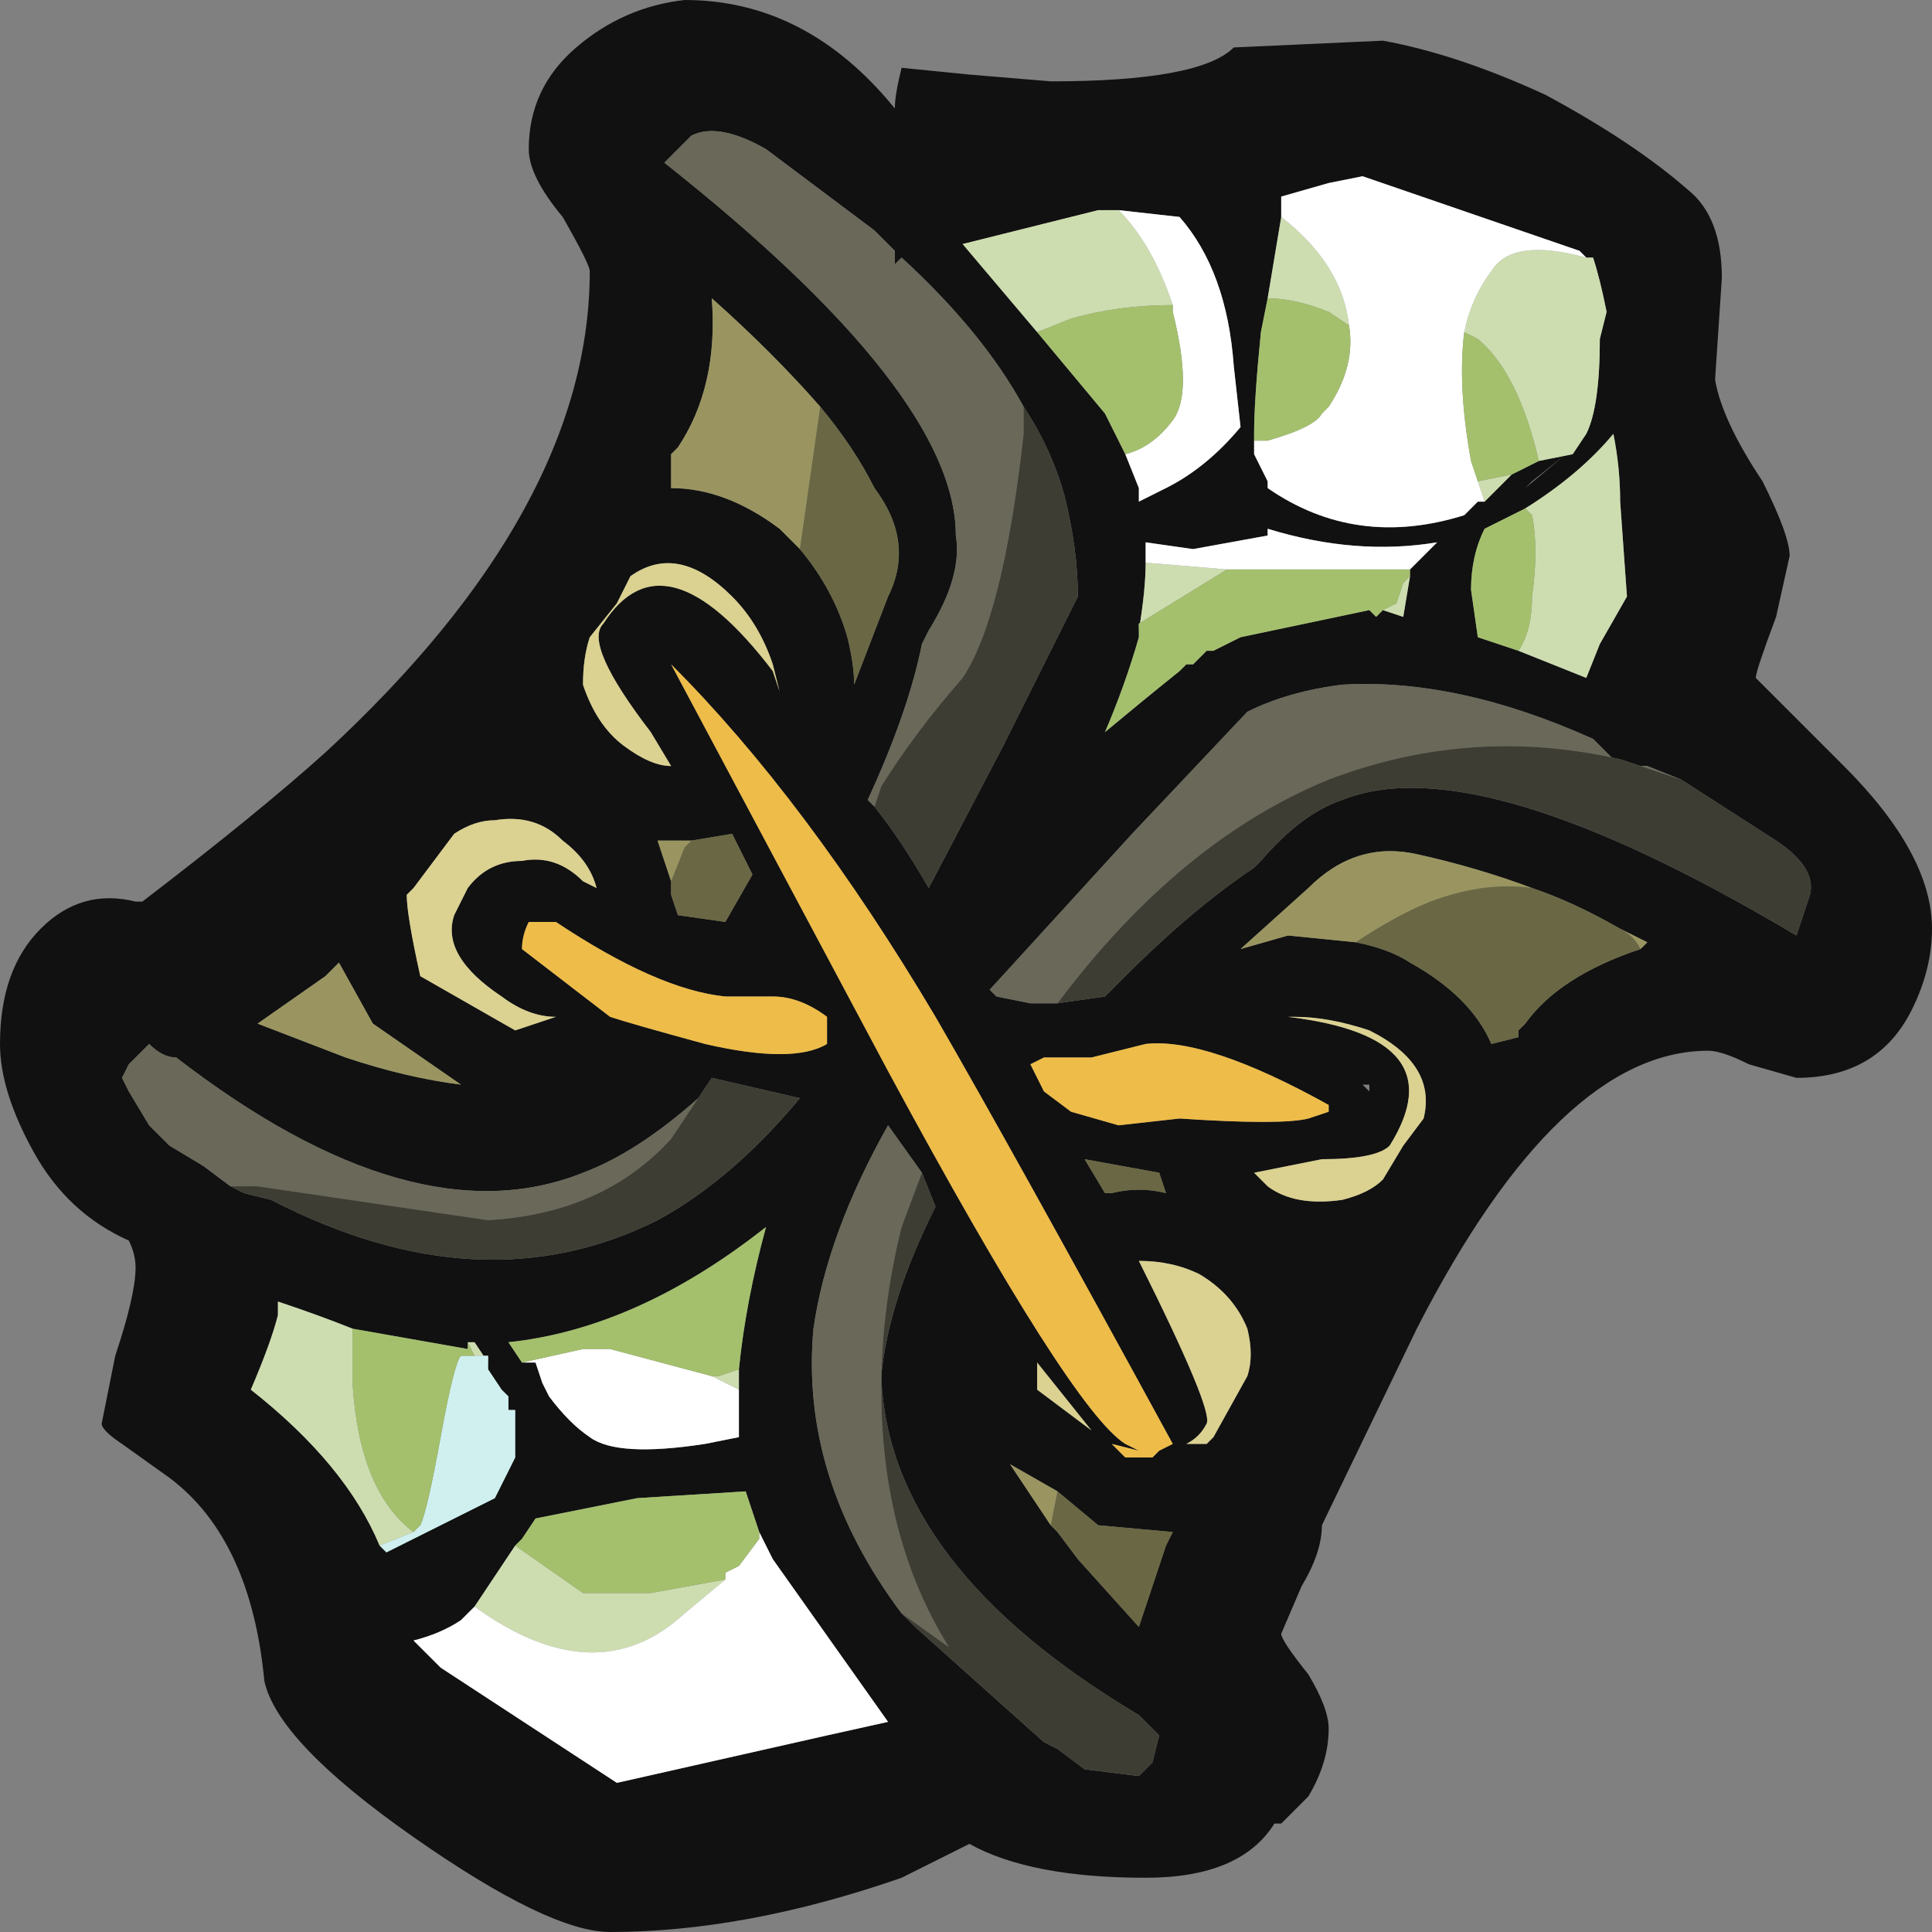 <?xml version="1.0" encoding="UTF-8" standalone="no"?>
<svg xmlns:ffdec="https://www.free-decompiler.com/flash" xmlns:xlink="http://www.w3.org/1999/xlink" ffdec:objectType="shape" height="14.25px" width="14.25px" xmlns="http://www.w3.org/2000/svg">
  <rect width="100%" height="100%" fill="#808080" stroke="none"/>
  <g transform="matrix(1.0, 0.0, 0.0, 1.0, 12.7, 3.35)">
    <path d="M-6.05 -2.85 L-5.55 -2.8 -4.95 -2.75 Q-3.85 -2.75 -3.6 -3.0 L-2.5 -3.05 Q-1.95 -2.95 -1.3 -2.65 -0.65 -2.3 -0.25 -1.95 0.0 -1.75 0.0 -1.3 L-0.05 -0.55 Q0.0 -0.25 0.3 0.2 0.5 0.6 0.5 0.75 L0.4 1.2 Q0.25 1.6 0.25 1.65 L0.9 2.3 Q1.55 2.95 1.55 3.5 1.55 3.8 1.4 4.1 1.15 4.6 0.55 4.6 L0.2 4.5 Q0.0 4.4 -0.1 4.4 -1.2 4.4 -2.25 6.45 L-2.95 7.9 Q-2.95 8.1 -3.1 8.35 L-3.25 8.7 Q-3.25 8.75 -3.05 9.0 -2.9 9.25 -2.9 9.4 -2.9 9.65 -3.05 9.9 L-3.25 10.1 -3.3 10.1 Q-3.55 10.5 -4.25 10.5 -5.1 10.5 -5.55 10.25 L-6.05 10.5 Q-7.2 10.9 -8.2 10.9 -8.65 10.9 -9.65 10.2 -10.65 9.5 -10.75 9.05 -10.85 8.0 -11.45 7.55 L-11.8 7.3 Q-11.95 7.2 -11.95 7.15 L-11.85 6.65 Q-11.7 6.2 -11.7 6.0 -11.7 5.9 -11.75 5.8 -12.2 5.6 -12.45 5.15 -12.7 4.7 -12.7 4.35 -12.7 3.8 -12.4 3.5 -12.1 3.2 -11.7 3.3 L-11.65 3.3 Q-10.8 2.65 -10.3 2.2 -8.35 0.4 -8.35 -1.35 -8.35 -1.4 -8.55 -1.75 -8.8 -2.05 -8.8 -2.25 -8.8 -2.7 -8.45 -3.0 -8.1 -3.3 -7.65 -3.35 -6.75 -3.35 -6.1 -2.55 -6.1 -2.65 -6.05 -2.85 M-5.15 -0.35 Q-5.45 -0.9 -6.05 -1.45 L-6.1 -1.4 -6.1 -1.5 -6.25 -1.65 -7.05 -2.25 Q-7.4 -2.45 -7.6 -2.35 L-7.8 -2.15 Q-5.65 -0.45 -5.65 0.6 -5.6 0.9 -5.85 1.3 L-5.9 1.4 Q-6.0 1.9 -6.3 2.55 L-6.25 2.6 Q-6.05 2.85 -5.85 3.2 L-5.3 2.15 -4.75 1.05 Q-4.75 0.7 -4.85 0.3 -4.95 -0.05 -5.15 -0.35 M-6.65 -0.35 Q-7.0 -0.75 -7.45 -1.15 -7.4 -0.5 -7.7 -0.05 L-7.75 0.0 -7.75 0.05 Q-7.75 0.15 -7.75 0.25 -7.35 0.25 -6.95 0.55 L-6.8 0.7 Q-6.55 1.0 -6.45 1.35 -6.4 1.55 -6.4 1.7 L-6.15 1.05 Q-5.95 0.65 -6.25 0.25 -6.4 -0.05 -6.65 -0.35 M-1.0 -1.45 L-1.05 -1.5 -2.65 -2.05 -2.9 -2.0 -3.25 -1.9 -3.25 -1.75 -3.35 -1.15 -3.4 -0.9 Q-3.45 -0.4 -3.45 -0.15 L-3.45 -0.1 -3.45 0.0 -3.35 0.2 -3.35 0.25 Q-2.7 0.7 -1.9 0.45 L-1.8 0.35 -1.75 0.35 -1.55 0.15 -1.35 0.05 -1.1 0.0 -1.0 -0.15 Q-0.9 -0.35 -0.9 -0.85 L-0.85 -1.05 Q-0.9 -1.3 -0.95 -1.45 L-1.0 -1.45 M-4.45 -1.8 L-4.6 -1.8 -5.6 -1.55 -5.05 -0.9 -4.55 -0.3 -4.4 0.0 -4.3 0.25 -4.3 0.35 -4.1 0.25 Q-3.8 0.1 -3.55 -0.2 L-3.6 -0.65 Q-3.65 -1.35 -4.0 -1.75 L-4.45 -1.8 M-1.5 1.45 L-1.0 1.65 -0.9 1.4 -0.7 1.05 -0.75 0.35 Q-0.75 0.1 -0.8 -0.15 -1.05 0.15 -1.45 0.4 -1.55 0.45 -1.75 0.55 -1.85 0.75 -1.85 1.0 L-1.8 1.35 -1.5 1.45 M-1.4 0.2 L-1.45 0.25 -1.15 0.0 -1.4 0.2 M-2.3 0.9 L-2.3 0.85 -2.1 0.65 Q-2.7 0.75 -3.35 0.55 L-3.35 0.6 -3.9 0.7 -4.25 0.65 -4.25 0.8 Q-4.25 1.0 -4.3 1.3 L-4.3 1.35 Q-4.4 1.7 -4.55 2.05 L-4.55 2.05 Q-4.25 1.8 -4.0 1.6 L-3.95 1.55 -3.9 1.55 -3.8 1.45 -3.75 1.45 -3.55 1.35 -2.6 1.15 -2.55 1.2 -2.5 1.15 -2.35 1.2 -2.3 0.9 M-0.75 3.5 Q-1.1 3.3 -1.4 3.2 -1.8 3.05 -2.25 2.95 -2.7 2.85 -3.05 3.2 L-3.55 3.65 -3.2 3.55 -2.7 3.6 Q-2.45 3.65 -2.3 3.75 -1.85 4.0 -1.7 4.35 L-1.5 4.3 -1.5 4.25 -1.45 4.2 Q-1.2 3.85 -0.6 3.65 L-0.55 3.6 -0.75 3.5 M-0.3 2.4 L-0.55 2.3 -0.6 2.3 -0.75 2.25 -0.8 2.25 -0.95 2.1 Q-1.95 1.65 -2.8 1.7 -3.2 1.75 -3.5 1.9 L-4.35 2.8 -5.4 3.95 -5.35 4.0 -5.1 4.05 -4.9 4.05 -4.55 4.0 -4.4 3.85 Q-3.9 3.35 -3.45 3.05 L-3.4 3.0 Q-3.1 2.65 -2.8 2.55 -1.8 2.15 0.55 3.55 L0.65 3.25 Q0.7 3.05 0.4 2.85 L-0.3 2.4 M-2.9 4.85 L-2.9 4.8 Q-3.8 4.3 -4.25 4.35 L-4.65 4.45 -5.0 4.45 -5.1 4.5 -5.0 4.7 -4.8 4.85 -4.45 4.95 -4.0 4.9 Q-3.25 4.95 -3.05 4.9 L-2.9 4.85 M-5.05 6.7 L-5.05 6.9 -4.65 7.2 -5.05 6.7 M-3.15 4.15 L-3.2 4.15 Q-1.95 4.3 -2.45 5.1 -2.55 5.2 -2.95 5.2 L-3.45 5.3 -3.35 5.4 Q-3.15 5.55 -2.8 5.5 -2.6 5.45 -2.5 5.35 L-2.35 5.1 -2.2 4.9 Q-2.1 4.5 -2.6 4.25 -2.9 4.15 -3.15 4.15 M-4.55 5.45 L-4.5 5.45 Q-4.3 5.4 -4.1 5.45 L-4.15 5.3 -4.7 5.2 -4.55 5.45 M-3.95 7.3 L-3.8 7.3 -3.75 7.25 -3.5 6.8 Q-3.45 6.65 -3.5 6.45 -3.6 6.2 -3.85 6.05 -4.05 5.95 -4.3 5.95 -3.75 7.05 -3.8 7.15 -3.85 7.25 -3.95 7.3 L-4.15 7.35 -4.05 7.3 Q-5.25 5.1 -5.8 4.15 -6.75 2.55 -7.75 1.55 L-6.15 4.55 Q-4.8 7.05 -4.4 7.3 L-4.3 7.35 -4.5 7.3 -4.4 7.4 -4.2 7.4 -4.15 7.35 -3.95 7.3 M-2.65 4.65 L-2.6 4.7 -2.6 4.65 -2.65 4.65 M-3.05 6.15 L-3.05 6.15 M-7.0 1.55 Q-7.1 1.25 -7.3 1.05 -7.7 0.65 -8.05 0.9 L-8.15 1.1 -8.35 1.35 Q-8.4 1.5 -8.4 1.7 -8.3 2.0 -8.1 2.15 -7.9 2.3 -7.75 2.3 L-7.9 2.05 Q-8.4 1.4 -8.25 1.25 -7.8 0.55 -7.0 1.6 L-6.95 1.75 -7.0 1.55 M-8.55 2.85 Q-8.75 2.65 -9.05 2.7 -9.2 2.7 -9.35 2.8 L-9.65 3.2 -9.7 3.25 Q-9.7 3.4 -9.6 3.85 L-8.9 4.25 -8.6 4.15 Q-8.8 4.15 -9.0 4.0 -9.45 3.7 -9.35 3.4 L-9.25 3.2 Q-9.1 3.0 -8.85 3.0 -8.6 2.95 -8.4 3.15 L-8.3 3.2 Q-8.35 3.0 -8.55 2.85 M-7.6 2.85 L-7.85 2.85 -7.75 3.15 -7.75 3.25 -7.7 3.4 -7.35 3.45 -7.15 3.1 -7.3 2.8 -7.6 2.85 M-8.9 2.15 L-8.9 2.15 M-8.75 3.45 L-8.8 3.45 Q-8.85 3.55 -8.85 3.65 L-8.2 4.15 Q-8.05 4.2 -7.5 4.35 -6.85 4.5 -6.6 4.35 L-6.6 4.15 Q-6.8 4.0 -7.0 4.0 L-7.35 4.0 Q-7.85 3.95 -8.6 3.45 L-8.75 3.45 M-9.95 4.2 L-10.2 3.75 -10.3 3.85 -10.8 4.2 -10.15 4.45 Q-9.7 4.6 -9.3 4.65 L-9.95 4.2 M-7.55 4.75 Q-8.0 5.15 -8.4 5.3 -9.65 5.8 -11.4 4.45 -11.5 4.45 -11.6 4.35 -11.65 4.4 -11.75 4.5 L-11.8 4.6 -11.75 4.7 -11.6 4.95 -11.45 5.1 -11.2 5.25 -11.0 5.4 -10.9 5.45 -10.7 5.5 Q-9.15 6.3 -7.85 5.65 -7.3 5.35 -6.8 4.75 L-7.45 4.6 -7.55 4.75 M-10.1 6.45 Q-10.35 6.35 -10.65 6.25 L-10.65 6.35 Q-10.7 6.55 -10.85 6.9 -10.15 7.45 -9.9 8.05 L-9.85 8.1 -9.05 7.7 Q-8.95 7.5 -8.9 7.4 L-8.9 7.05 -8.95 7.05 -8.95 6.95 -9.0 6.9 -9.1 6.75 -9.1 6.7 -9.2 6.55 -9.25 6.55 -9.25 6.6 -10.1 6.45 M-8.85 6.7 L-8.75 6.7 -8.7 6.85 -8.65 6.95 Q-8.5 7.15 -8.35 7.25 -8.15 7.4 -7.5 7.3 L-7.25 7.25 -7.25 6.9 -7.25 6.75 Q-7.2 6.25 -7.05 5.7 -8.0 6.45 -8.95 6.55 L-8.85 6.7 M-5.9 5.3 L-6.15 4.95 Q-6.6 5.75 -6.7 6.45 -6.8 7.55 -6.05 8.55 L-5.95 8.65 -5.0 9.5 -4.9 9.55 -4.7 9.7 -4.3 9.75 -4.2 9.65 -4.15 9.45 -4.3 9.3 Q-6.15 8.2 -6.2 6.8 -6.15 6.25 -5.8 5.55 L-5.9 5.3 M-7.1 7.95 L-7.2 7.65 -8.0 7.7 -8.75 7.85 -8.85 8.0 -8.9 8.05 -9.2 8.5 -9.3 8.6 Q-9.45 8.7 -9.65 8.75 L-9.45 8.95 -8.15 9.8 -6.6 9.45 -6.15 9.35 -7.0 8.15 -7.1 7.95 M-4.95 7.9 L-4.9 7.95 -4.75 8.15 -4.3 8.65 -4.1 8.05 -4.05 7.95 -4.6 7.9 -4.9 7.65 -5.25 7.45 -4.95 7.9" fill="#111111" fill-rule="evenodd" stroke="none"/>
    <path d="M-3.25 -1.75 Q-2.8 -1.4 -2.75 -0.95 L-2.9 -1.05 Q-3.15 -1.15 -3.35 -1.15 L-3.25 -1.75 M-1.75 0.35 L-1.8 0.2 -1.55 0.15 -1.75 0.35 M-1.9 -0.9 Q-1.85 -1.15 -1.7 -1.35 -1.55 -1.6 -1.0 -1.45 L-0.95 -1.45 Q-0.9 -1.3 -0.85 -1.05 L-0.9 -0.85 Q-0.9 -0.35 -1.0 -0.15 L-1.1 0.0 -1.35 0.05 Q-1.5 -0.6 -1.8 -0.85 L-1.9 -0.9 M-5.05 -0.9 L-5.6 -1.55 -4.6 -1.8 -4.45 -1.8 Q-4.2 -1.55 -4.05 -1.1 -4.45 -1.1 -4.8 -1.0 L-5.05 -0.9 M-1.45 0.4 Q-1.05 0.15 -0.8 -0.15 -0.75 0.1 -0.75 0.35 L-0.7 1.05 -0.9 1.4 -1.0 1.65 -1.5 1.45 Q-1.4 1.3 -1.4 1.05 -1.35 0.7 -1.4 0.45 L-1.45 0.4 M-3.65 0.85 L-4.3 1.25 -4.3 1.3 Q-4.25 1.0 -4.25 0.8 L-3.65 0.85 M-2.5 1.15 L-2.4 1.1 -2.35 0.95 -2.3 0.9 -2.35 1.2 -2.5 1.15 M-9.9 8.05 Q-10.15 7.45 -10.85 6.9 -10.7 6.55 -10.65 6.35 L-10.65 6.25 Q-10.35 6.35 -10.1 6.45 L-10.1 6.85 Q-10.05 7.65 -9.65 7.95 L-9.9 8.05 M-9.25 6.55 L-9.2 6.55 -9.1 6.7 -9.1 6.65 -9.2 6.65 -9.25 6.55 M-7.25 6.9 L-7.45 6.8 -7.4 6.8 -7.25 6.75 -7.25 6.9 M-9.2 8.5 L-8.9 8.05 -8.4 8.4 -7.9 8.4 -7.35 8.3 -7.65 8.55 Q-8.3 9.15 -9.2 8.5" fill="#cdddb0" fill-rule="evenodd" stroke="none"/>
    <path d="M-6.25 2.6 L-6.3 2.55 Q-6.0 1.9 -5.9 1.4 L-5.85 1.3 Q-5.6 0.9 -5.65 0.6 -5.65 -0.45 -7.8 -2.15 L-7.6 -2.35 Q-7.4 -2.45 -7.05 -2.25 L-6.25 -1.65 -6.1 -1.5 -6.1 -1.4 -6.05 -1.45 Q-5.45 -0.9 -5.15 -0.35 L-5.15 -0.15 Q-5.3 1.2 -5.6 1.65 -5.95 2.05 -6.2 2.45 L-6.25 2.6 M-0.6 2.3 L-0.55 2.3 -0.3 2.4 -0.6 2.3 M-4.9 4.05 L-5.1 4.05 -5.35 4.0 -5.4 3.95 -4.35 2.8 -3.5 1.9 Q-3.2 1.75 -2.8 1.7 -1.95 1.65 -0.95 2.1 L-0.8 2.25 -0.75 2.25 Q-1.85 2.0 -2.9 2.4 -4.0 2.85 -4.9 4.05 M-11.0 5.4 L-11.2 5.25 -11.45 5.1 -11.6 4.95 -11.75 4.7 -11.8 4.6 -11.75 4.5 Q-11.65 4.4 -11.6 4.35 -11.5 4.45 -11.4 4.45 -9.65 5.8 -8.4 5.3 -8.0 5.15 -7.55 4.75 L-7.75 5.05 Q-8.25 5.6 -9.1 5.65 L-10.8 5.4 -11.0 5.4 M-5.9 5.3 L-6.05 5.7 Q-6.2 6.3 -6.2 6.9 -6.2 8.0 -5.7 8.8 L-6.05 8.55 Q-6.8 7.55 -6.7 6.45 -6.6 5.75 -6.15 4.95 L-5.9 5.3" fill="#696859" fill-rule="evenodd" stroke="none"/>
    <path d="M-6.8 0.7 L-6.95 0.55 Q-7.35 0.25 -7.75 0.25 -7.75 0.15 -7.75 0.05 L-7.75 0.0 -7.7 -0.05 Q-7.4 -0.5 -7.45 -1.15 -7.0 -0.75 -6.65 -0.35 L-6.8 0.7 M-0.75 3.5 L-0.55 3.6 -0.6 3.65 Q-0.65 3.55 -0.75 3.5 M-2.7 3.6 L-3.2 3.55 -3.55 3.65 -3.05 3.2 Q-2.7 2.85 -2.25 2.95 -1.8 3.05 -1.4 3.2 -1.75 3.15 -2.15 3.3 -2.4 3.4 -2.7 3.6 M-7.6 2.85 L-7.65 2.9 -7.75 3.15 -7.85 2.85 -7.6 2.85 M-9.95 4.2 L-9.3 4.65 Q-9.7 4.6 -10.15 4.45 L-10.8 4.2 -10.3 3.85 -10.2 3.75 -9.95 4.2 M-4.95 7.9 L-5.25 7.45 -4.9 7.65 -4.95 7.9" fill="#9a9560" fill-rule="evenodd" stroke="none"/>
    <path d="M-9.9 8.05 L-9.65 7.95 -9.6 7.9 Q-9.55 7.8 -9.45 7.25 -9.35 6.7 -9.3 6.65 L-9.2 6.65 -9.1 6.65 -9.1 6.7 -9.1 6.75 -9.0 6.9 -8.95 6.95 -8.95 7.05 -8.9 7.05 -8.9 7.4 Q-8.95 7.5 -9.05 7.7 L-9.85 8.1 -9.9 8.05" fill="#d0f0f0" fill-rule="evenodd" stroke="none"/>
    <path d="M-6.25 2.6 L-6.2 2.45 Q-5.95 2.05 -5.6 1.65 -5.3 1.2 -5.15 -0.15 L-5.15 -0.35 Q-4.95 -0.05 -4.85 0.3 -4.75 0.7 -4.75 1.05 L-5.3 2.15 -5.85 3.2 Q-6.05 2.85 -6.25 2.6 M-0.3 2.4 L0.4 2.85 Q0.7 3.05 0.65 3.25 L0.55 3.55 Q-1.8 2.15 -2.8 2.55 -3.1 2.65 -3.4 3.0 L-3.45 3.05 Q-3.9 3.35 -4.4 3.85 L-4.55 4.0 -4.9 4.05 Q-4.0 2.85 -2.9 2.4 -1.85 2.0 -0.75 2.25 L-0.6 2.3 -0.3 2.4 M-11.0 5.4 L-10.8 5.4 -9.1 5.65 Q-8.25 5.6 -7.75 5.05 L-7.55 4.75 -7.45 4.6 -6.8 4.75 Q-7.3 5.35 -7.85 5.65 -9.15 6.3 -10.7 5.5 L-10.9 5.45 -11.0 5.4 M-6.05 8.55 L-5.7 8.8 Q-6.2 8.0 -6.2 6.9 -6.2 6.3 -6.05 5.7 L-5.9 5.3 -5.8 5.55 Q-6.15 6.25 -6.2 6.8 -6.15 8.2 -4.3 9.3 L-4.15 9.45 -4.2 9.65 -4.3 9.75 -4.7 9.7 -4.9 9.55 -5.0 9.5 -5.95 8.65 -6.05 8.55" fill="#3e3d34" fill-rule="evenodd" stroke="none"/>
    <path d="M-6.8 0.7 L-6.65 -0.35 Q-6.4 -0.05 -6.25 0.25 -5.95 0.65 -6.15 1.05 L-6.4 1.7 Q-6.4 1.55 -6.45 1.35 -6.55 1.0 -6.8 0.7 M-1.4 3.2 Q-1.1 3.3 -0.75 3.5 -0.65 3.55 -0.6 3.65 -1.2 3.85 -1.45 4.2 L-1.5 4.25 -1.5 4.3 -1.7 4.35 Q-1.85 4.0 -2.3 3.75 -2.45 3.65 -2.7 3.6 -2.4 3.4 -2.15 3.3 -1.75 3.15 -1.4 3.2 M-4.55 5.45 L-4.7 5.2 -4.15 5.3 -4.1 5.45 Q-4.3 5.4 -4.5 5.45 L-4.55 5.45 M-7.75 3.15 L-7.65 2.9 -7.6 2.85 -7.3 2.8 -7.15 3.1 -7.35 3.45 -7.7 3.4 -7.75 3.25 -7.75 3.15 M-4.9 7.65 L-4.6 7.9 -4.05 7.95 -4.1 8.05 -4.3 8.65 -4.75 8.15 -4.9 7.95 -4.95 7.9 -4.9 7.65" fill="#6a6744" fill-rule="evenodd" stroke="none"/>
    <path d="M-2.9 4.85 L-3.05 4.9 Q-3.25 4.95 -4.0 4.9 L-4.45 4.95 -4.8 4.85 -5.0 4.7 -5.1 4.5 -5.0 4.45 -4.65 4.45 -4.25 4.35 Q-3.8 4.3 -2.9 4.8 L-2.9 4.85 M-3.95 7.3 L-4.15 7.35 -4.2 7.4 -4.4 7.4 -4.5 7.3 -4.3 7.35 -4.4 7.3 Q-4.8 7.05 -6.15 4.55 L-7.75 1.55 Q-6.75 2.55 -5.8 4.15 -5.25 5.1 -4.05 7.3 L-4.15 7.35 -3.95 7.3 M-8.75 3.45 L-8.6 3.45 Q-7.85 3.95 -7.35 4.0 L-7.0 4.0 Q-6.8 4.0 -6.6 4.15 L-6.6 4.35 Q-6.85 4.5 -7.5 4.35 -8.05 4.2 -8.2 4.15 L-8.85 3.65 Q-8.85 3.55 -8.8 3.45 L-8.75 3.45" fill="#eebc48" fill-rule="evenodd" stroke="none"/>
    <path d="M-3.15 4.15 Q-2.9 4.15 -2.6 4.25 -2.1 4.5 -2.2 4.9 L-2.35 5.1 -2.5 5.35 Q-2.6 5.45 -2.8 5.5 -3.15 5.55 -3.35 5.4 L-3.45 5.3 -2.95 5.2 Q-2.55 5.2 -2.45 5.1 -1.95 4.3 -3.2 4.15 L-3.15 4.15 M-5.05 6.7 L-4.65 7.2 -5.05 6.9 -5.05 6.7 M-3.95 7.3 Q-3.85 7.25 -3.8 7.15 -3.75 7.05 -4.3 5.95 -4.05 5.95 -3.85 6.05 -3.6 6.2 -3.5 6.45 -3.45 6.65 -3.5 6.8 L-3.75 7.25 -3.8 7.3 -3.95 7.3 M-8.55 2.85 Q-8.35 3.0 -8.3 3.2 L-8.4 3.15 Q-8.6 2.95 -8.85 3.0 -9.1 3.0 -9.25 3.2 L-9.35 3.4 Q-9.45 3.7 -9.0 4.0 -8.8 4.15 -8.6 4.15 L-8.9 4.25 -9.6 3.85 Q-9.7 3.4 -9.7 3.25 L-9.65 3.2 -9.35 2.8 Q-9.2 2.7 -9.05 2.7 -8.75 2.65 -8.55 2.85 M-7.0 1.55 L-6.95 1.75 -7.0 1.6 Q-7.8 0.55 -8.25 1.25 -8.4 1.4 -7.9 2.05 L-7.75 2.3 Q-7.9 2.3 -8.1 2.15 -8.3 2.0 -8.4 1.7 -8.4 1.5 -8.35 1.35 L-8.15 1.1 -8.05 0.9 Q-7.7 0.65 -7.3 1.05 -7.1 1.25 -7.0 1.55" fill="#dbd191" fill-rule="evenodd" stroke="none"/>
    <path d="M-3.25 -1.75 L-3.25 -1.9 -2.9 -2.0 -2.65 -2.05 -1.05 -1.5 -1.0 -1.45 Q-1.55 -1.6 -1.7 -1.35 -1.85 -1.15 -1.9 -0.9 -1.95 -0.5 -1.85 0.05 L-1.8 0.2 -1.75 0.35 -1.8 0.35 -1.9 0.45 Q-2.7 0.7 -3.35 0.25 L-3.35 0.2 -3.45 0.0 -3.45 -0.1 -3.35 -0.1 Q-3.0 -0.2 -2.95 -0.3 L-2.9 -0.35 Q-2.7 -0.65 -2.75 -0.95 -2.8 -1.4 -3.25 -1.75 M-4.05 -1.1 Q-4.2 -1.55 -4.45 -1.8 L-4.0 -1.75 Q-3.65 -1.35 -3.6 -0.65 L-3.55 -0.2 Q-3.8 0.1 -4.1 0.25 L-4.3 0.35 -4.3 0.25 -4.4 0.0 Q-4.2 -0.05 -4.05 -0.25 -3.9 -0.45 -4.05 -1.05 L-4.05 -1.1 M-2.3 0.85 L-3.65 0.85 -4.25 0.8 -4.25 0.65 -3.9 0.7 -3.35 0.6 -3.35 0.55 Q-2.7 0.75 -2.1 0.65 L-2.3 0.85 M-7.25 6.9 L-7.25 7.25 -7.5 7.3 Q-8.15 7.4 -8.35 7.25 -8.5 7.15 -8.65 6.95 L-8.7 6.85 -8.75 6.7 -8.85 6.7 -8.4 6.6 -8.2 6.6 -7.45 6.8 -7.25 6.9 M-7.1 7.95 L-7.0 8.15 -6.15 9.35 -6.6 9.45 -8.15 9.8 -9.45 8.95 -9.65 8.75 Q-9.45 8.7 -9.3 8.6 L-9.2 8.5 Q-8.3 9.15 -7.65 8.55 L-7.35 8.3 -7.35 8.25 -7.25 8.2 -7.1 8.0 -7.1 7.95" fill="#ffffff" fill-rule="evenodd" stroke="none"/>
    <path d="M-2.75 -0.95 Q-2.7 -0.65 -2.9 -0.35 L-2.95 -0.3 Q-3.0 -0.2 -3.35 -0.1 L-3.45 -0.1 -3.45 -0.15 Q-3.45 -0.4 -3.4 -0.9 L-3.35 -1.15 Q-3.15 -1.15 -2.9 -1.05 L-2.75 -0.95 M-1.8 0.2 L-1.85 0.05 Q-1.95 -0.5 -1.9 -0.9 L-1.8 -0.85 Q-1.5 -0.6 -1.35 0.05 L-1.55 0.15 -1.8 0.2 M-5.05 -0.9 L-4.8 -1.0 Q-4.45 -1.1 -4.05 -1.1 L-4.05 -1.05 Q-3.9 -0.45 -4.05 -0.25 -4.2 -0.05 -4.4 0.0 L-4.55 -0.3 -5.05 -0.9 M-1.45 0.4 L-1.4 0.45 Q-1.35 0.7 -1.4 1.05 -1.4 1.3 -1.5 1.45 L-1.8 1.35 -1.85 1.0 Q-1.85 0.75 -1.75 0.55 -1.55 0.45 -1.45 0.4 M-2.3 0.85 L-2.3 0.9 -2.35 0.95 -2.4 1.1 -2.5 1.15 -2.55 1.2 -2.6 1.15 -3.55 1.35 -3.75 1.45 -3.8 1.45 -3.9 1.55 -3.95 1.55 -4.0 1.6 Q-4.25 1.8 -4.55 2.05 L-4.55 2.05 Q-4.4 1.7 -4.3 1.35 L-4.3 1.3 -4.3 1.25 -3.65 0.85 -2.3 0.85 M-9.65 7.95 Q-10.05 7.65 -10.1 6.85 L-10.1 6.45 -9.25 6.6 -9.25 6.55 -9.2 6.65 -9.3 6.65 Q-9.35 6.7 -9.45 7.25 -9.55 7.8 -9.6 7.9 L-9.65 7.95 M-7.45 6.8 L-8.2 6.6 -8.4 6.6 -8.85 6.7 -8.95 6.55 Q-8.0 6.45 -7.05 5.7 -7.2 6.25 -7.25 6.75 L-7.4 6.8 -7.45 6.8 M-8.9 8.05 L-8.85 8.0 -8.75 7.85 -8.0 7.7 -7.2 7.65 -7.1 7.95 -7.1 8.0 -7.25 8.2 -7.35 8.25 -7.35 8.3 -7.9 8.4 -8.4 8.4 -8.9 8.05" fill="#a4c06d" fill-rule="evenodd" stroke="none"/>
  </g>
</svg>
